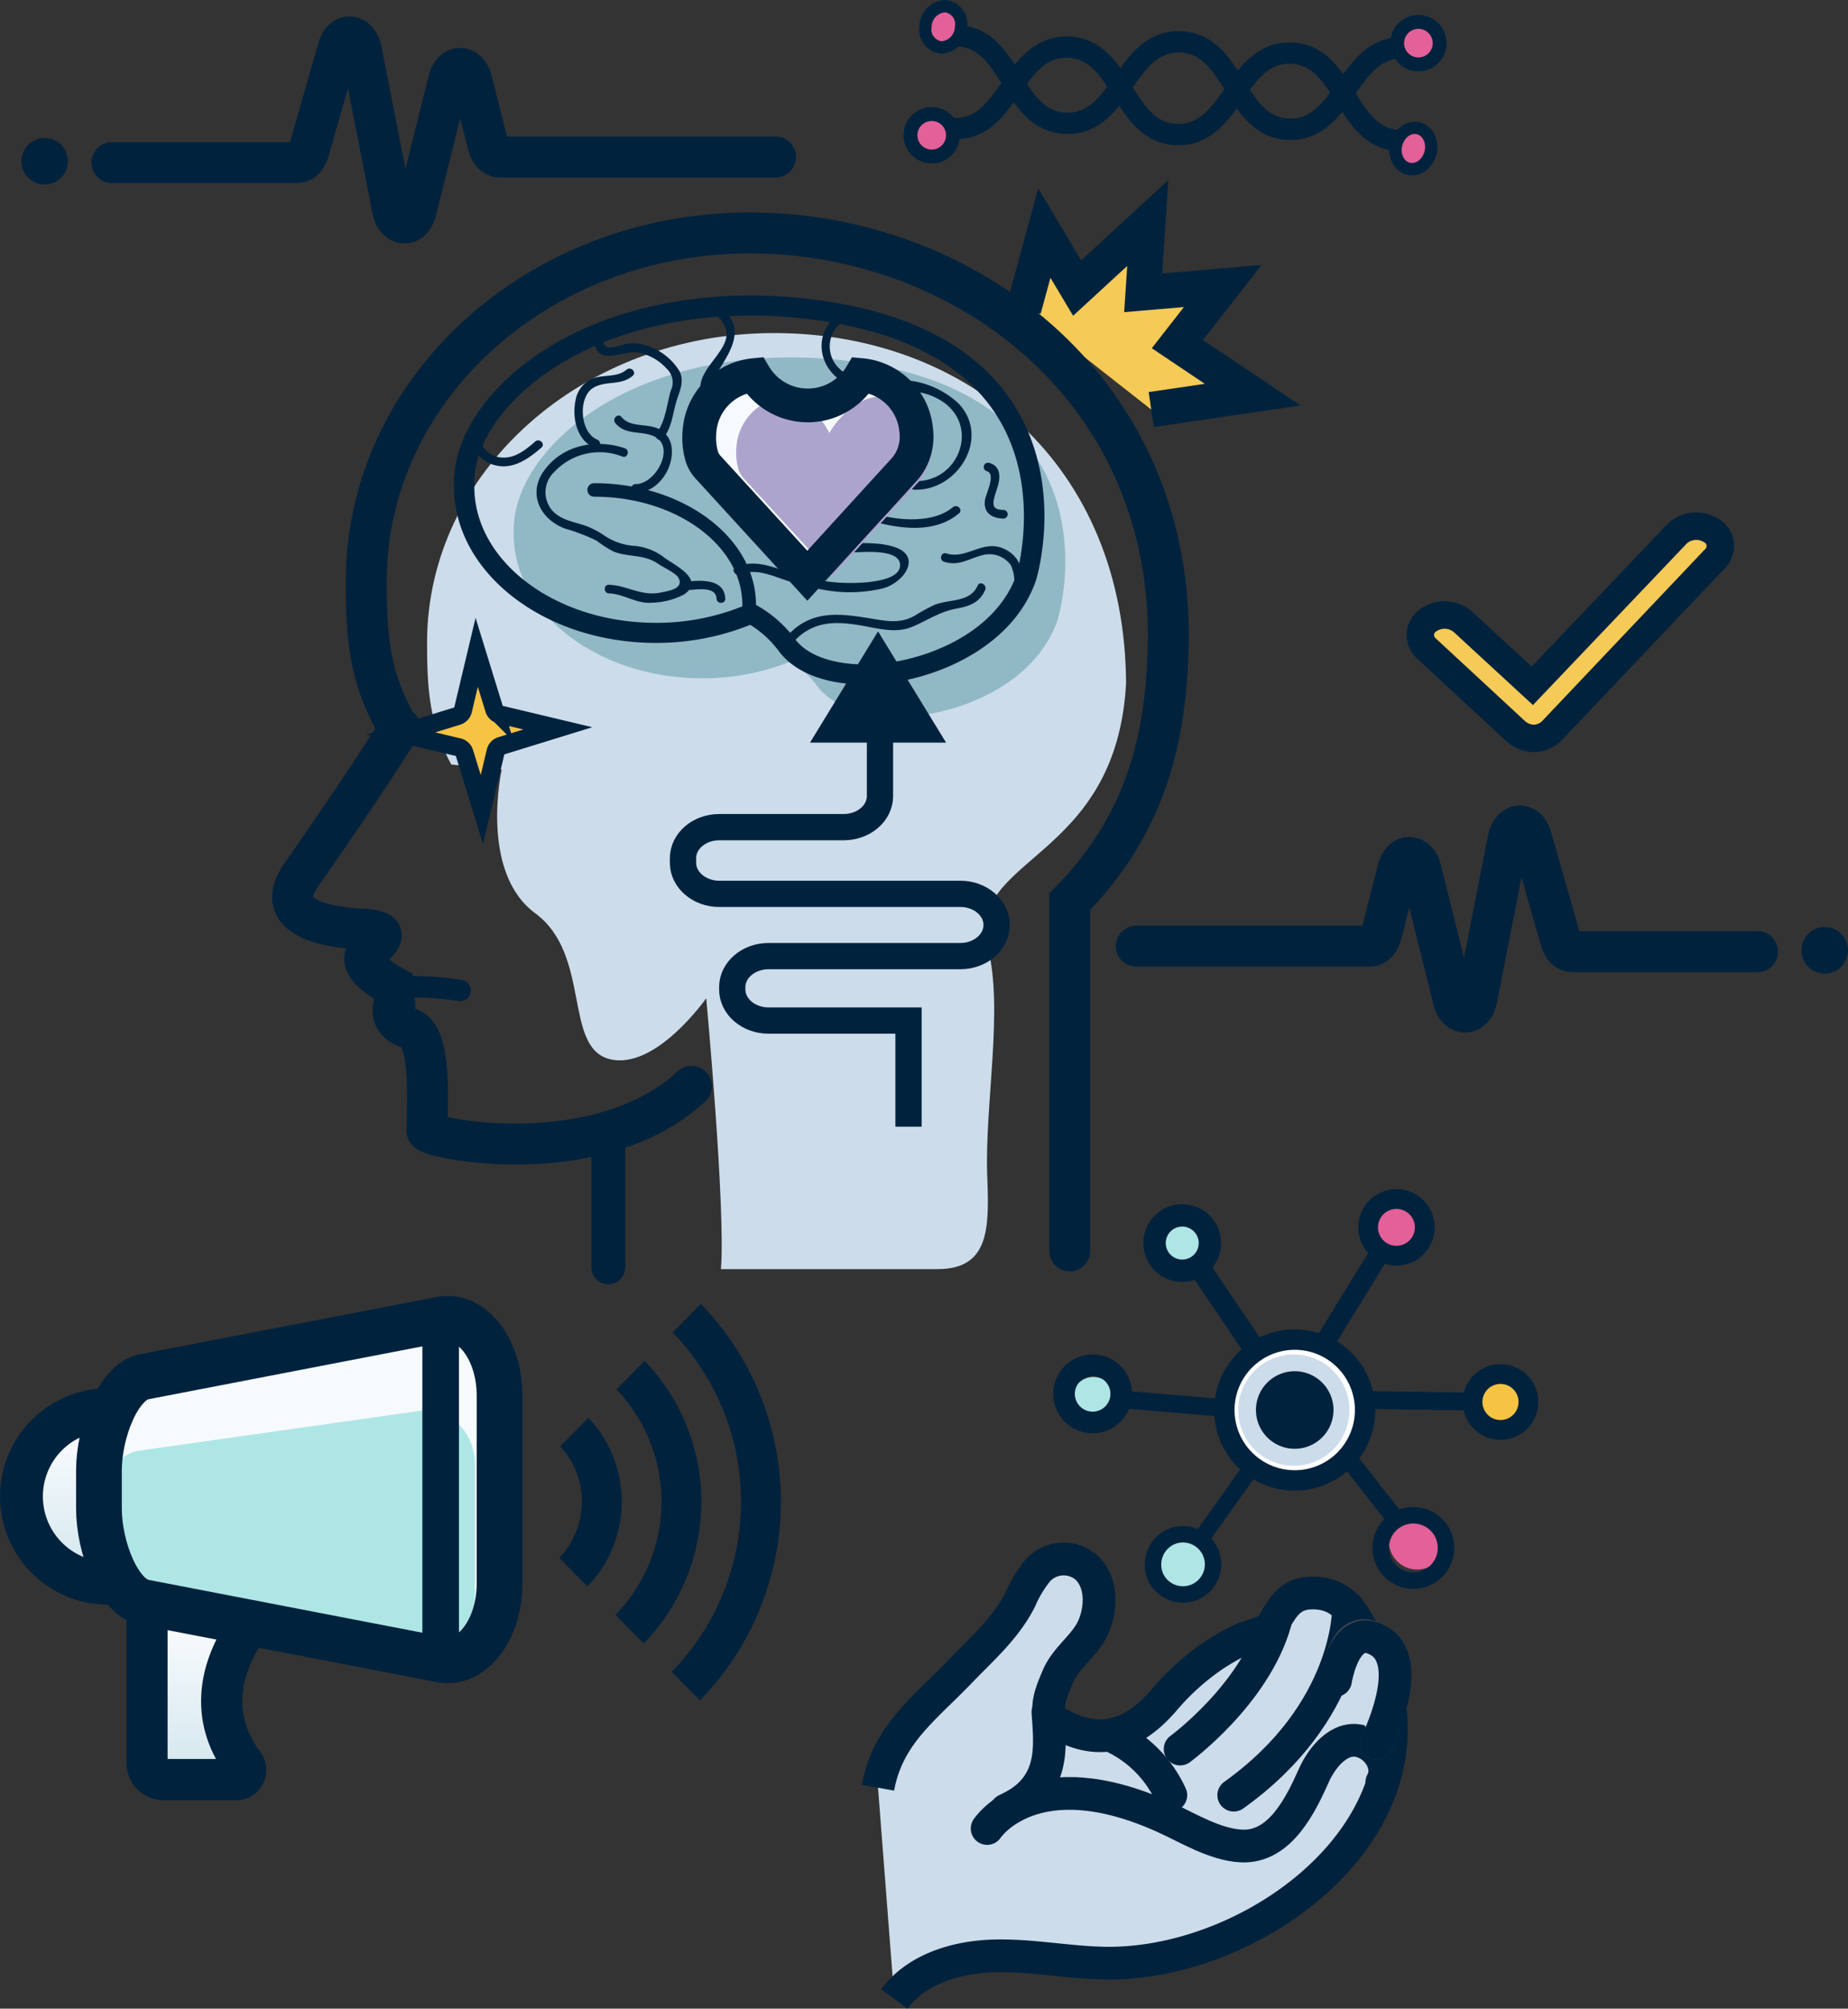 <svg xmlns="http://www.w3.org/2000/svg" xmlns:xlink="http://www.w3.org/1999/xlink" width="231.584" height="251.643" viewBox="0 0 231.584 251.643">
  <rect x="0" y="0" width="231.584" height="251.643" fill="#333333" stroke="none"/>
  <defs>
    <linearGradient id="linear-gradient" x1="0.5" x2="0.5" y2="1" gradientUnits="objectBoundingBox">
      <stop offset="0" stop-color="#fff"/>
      <stop offset="1" stop-color="#d2e6ee"/>
    </linearGradient>
  </defs>
  <g id="Grupo_46257" data-name="Grupo 46257" transform="translate(-1334.22 -2187.273)">
    <g id="Grupo_12238" data-name="Grupo 12238" transform="translate(1336.905 2191.896)">
      <g id="Grupo_12237" data-name="Grupo 12237" transform="translate(0 23.315)">
        <g id="Grupo_12236" data-name="Grupo 12236" transform="translate(0 135.415)">
          <g id="Grupo_12235" data-name="Grupo 12235">
            <g id="Grupo_12226" data-name="Grupo 12226" transform="translate(0 1.336)">
              <path id="Trazado_16083" data-name="Trazado 16083" d="M1280.817,2355.813l-37.189-7.176c-3.243-.625-5.668-6.906-5.668-11.751v-4.755c0-4.845,2.425-11.125,5.668-11.75l37.189-7.177c3.9-.751,7.348,3.743,7.348,9.564v23.482C1288.165,2352.07,1284.712,2356.565,1280.817,2355.813Z" transform="translate(-1228.245 -2312.589)" fill="#f6fafc"/>
              <path id="Trazado_16084" data-name="Trazado 16084" d="M1235.147,2329.59a10.876,10.876,0,1,0,0,21.74" transform="translate(-1223.905 -2317.675)" stroke="#00223d" stroke-miterlimit="10" stroke-width="5.369" fill="url(#linear-gradient)"/>
              <path id="Trazado_16085" data-name="Trazado 16085" d="M1260.472,2365.922s-8.777,9.151-1.651,18.626a1.194,1.194,0,0,1-.952,1.9h-9.13a2.078,2.078,0,0,1-2.064-2.089v-20.7" transform="translate(-1230.936 -2328.195)" stroke="#00223d" stroke-miterlimit="10" stroke-width="5.158" fill="url(#linear-gradient)"/>
              <path id="Trazado_16086" data-name="Trazado 16086" d="M1277.919,2359.474l-35.223-5c-3.071-.436-5.369-4.811-5.369-8.187v-3.313c0-3.376,2.3-7.75,5.369-8.187l35.223-5c3.689-.524,6.959,2.607,6.959,6.663v16.359C1284.878,2356.866,1281.608,2360,1277.919,2359.474Z" transform="translate(-1228.05 -2317.719)" fill="#aee6e6"/>
              <path id="Trazado_16087" data-name="Trazado 16087" d="M1280.817,2355.813l-37.189-7.176c-3.243-.625-5.668-6.906-5.668-11.751v-4.755c0-4.845,2.425-11.125,5.668-11.75l37.189-7.177c3.9-.751,7.348,3.743,7.348,9.564v23.482C1288.165,2352.07,1284.712,2356.565,1280.817,2355.813Z" transform="translate(-1228.245 -2312.589)" fill="none" stroke="#00223d" stroke-miterlimit="10" stroke-width="5.732"/>
              <line id="Línea_140" data-name="Línea 140" y2="41.798" transform="translate(52.536)" fill="#eec251" stroke="#00223d" stroke-miterlimit="10" stroke-width="4.585"/>
            </g>
            <g id="Grupo_12234" data-name="Grupo 12234" transform="translate(67.397)">
              <g id="Grupo_12233" data-name="Grupo 12233">
                <g id="Grupo_12228" data-name="Grupo 12228" transform="translate(14.097)">
                  <g id="Grupo_12227" data-name="Grupo 12227">
                    <path id="Trazado_16088" data-name="Trazado 16088" d="M1345.335,2360.082l-3.529-3.576a30.511,30.511,0,0,0,.121-42.513l3.531-3.574A35.607,35.607,0,0,1,1345.335,2360.082Z" transform="translate(-1341.807 -2310.419)" fill="#00223d"/>
                  </g>
                </g>
                <g id="Grupo_12230" data-name="Grupo 12230" transform="translate(7.05 7.135)">
                  <g id="Grupo_12229" data-name="Grupo 12229">
                    <path id="Trazado_16089" data-name="Trazado 16089" d="M1335.141,2356.135l-3.529-3.572a20.337,20.337,0,0,0,.12-28.249l3.529-3.572A25.426,25.426,0,0,1,1335.141,2356.135Z" transform="translate(-1331.612 -2320.742)" fill="#00223d"/>
                  </g>
                </g>
                <g id="Grupo_12232" data-name="Grupo 12232" transform="translate(0 14.27)">
                  <g id="Grupo_12231" data-name="Grupo 12231">
                    <path id="Trazado_16090" data-name="Trazado 16090" d="M1324.944,2352.189l-3.532-3.573a10.179,10.179,0,0,0,.122-13.98l3.529-3.573A15.274,15.274,0,0,1,1324.944,2352.189Z" transform="translate(-1321.412 -2331.064)" fill="#00223d"/>
                  </g>
                </g>
              </g>
            </g>
          </g>
        </g>
        <path id="Trazado_16091" data-name="Trazado 16091" d="M1530.485,2251.585l12.708-1.865-9.432-6.329,5.682-7.281-9.972.852.585-8.746-8.857,8.151-4.111-6.887-2.6,9.543" transform="translate(-1388.903 -2228.216)" fill="#f5ca56" stroke="#00223d" stroke-miterlimit="10" stroke-width="4.423"/>
      </g>
      <path id="Trazado_16092" data-name="Trazado 16092" d="M1343.181,2272.186h-34.593c-.641,0-1.216-.591-1.443-1.485l-2.059-8.14c-.5-1.985-2.392-1.978-2.887.011l-4.086,16.386c-.516,2.072-2.508,1.966-2.924-.156l-3.923-20.011c-.405-2.069-2.329-2.239-2.9-.257l-3.708,12.956c-.242.846-.8,1.395-1.418,1.395h-23.231" transform="translate(-1248.67 -2257.139)" fill="none" stroke="#00223d" stroke-linecap="round" stroke-miterlimit="10" stroke-width="5.124"/>
      <path id="Trazado_16093" data-name="Trazado 16093" d="M1246.519,2281.286h0a2.925,2.925,0,0,1-2.916-2.916h0a2.925,2.925,0,0,1,2.916-2.916h0a2.925,2.925,0,0,1,2.916,2.916h0A2.924,2.924,0,0,1,1246.519,2281.286Z" transform="translate(-1243.603 -2262.795)" fill="#00223d"/>
    </g>
    <g id="Grupo_12246" data-name="Grupo 12246" transform="translate(1370.88 2216.453)">
      <g id="Grupo_12242" data-name="Grupo 12242" transform="translate(0 0)">
        <path id="Trazado_16094" data-name="Trazado 16094" d="M1443.168,2365.432H1470.3c6.5,0,6.5-5.08,6.241-11.576-.35-8.848,2.063-21,.073-28.708-2.955-11.446,16.057-10.551,17.325-33.074h0v.288c-.008-27.933-20.095-44.2-44.108-44.2s-43.491,17.365-43.491,38.786c0,5.986.318,10.208,3.033,15.269l6.318.64s-2.839,12.814,4.2,17.989,3.52,16.74,9.279,18.262,12.155-7.61,12.155-7.61S1443.771,2357.794,1443.168,2365.432Z" transform="translate(-1389.483 -2235.617)" fill="#ccdcea"/>
        <g id="Grupo_12239" data-name="Grupo 12239">
          <path id="Trazado_16095" data-name="Trazado 16095" d="M1398.666,2290.829c-3-5.695-3.352-10.445-3.352-17.179,0-24.1,21.523-43.637,48.074-43.637s52.443,19.014,52.443,50.453c-.109,11.739-2.269,23.128-12.352,33.325v43.759" transform="translate(-1386.076 -2230.013)" fill="none" stroke="#00223d" stroke-linecap="round" stroke-miterlimit="10" stroke-width="5.124"/>
          <path id="Trazado_16096" data-name="Trazado 16096" d="M1406.35,2390.276c.348,1.049,21.519,5.166,33.134-5.578" transform="translate(-1389.484 -2277.779)" fill="none" stroke="#00223d" stroke-linecap="round" stroke-miterlimit="10" stroke-width="5.124"/>
          <path id="Trazado_16097" data-name="Trazado 16097" d="M1395.409,2319.719s-4.576,7.3-12.382,18.449c-3.9,5.573,3.726,6.619,8.16,6.792,3.547.349,1.242,1.568,0,3.135s3.352,4.006,3.352,4.006l.195,2.089s-1.064,2.264,1.774,3.135,2.338,8.433,2.307,12.887" transform="translate(-1381.949 -2257.713)" fill="none" stroke="#00223d" stroke-linecap="round" stroke-miterlimit="10" stroke-width="5.124"/>
          <path id="Trazado_16098" data-name="Trazado 16098" d="M1407.289,2366.567" transform="translate(-1389.774 -2272.181)" fill="none" stroke="#414651" stroke-miterlimit="10" stroke-width="5.124"/>
          <path id="Trazado_16099" data-name="Trazado 16099" d="M1422.262,2285.441" transform="translate(-1394.398 -2247.129)" fill="none" stroke="#414651" stroke-miterlimit="10" stroke-width="5.124"/>
          <path id="Trazado_16100" data-name="Trazado 16100" d="M1527.5,2306.352" transform="translate(-1426.896 -2253.586)" fill="none" stroke="#414651" stroke-miterlimit="10" stroke-width="5.124"/>
          <path id="Trazado_16101" data-name="Trazado 16101" d="M1399.86,2366.4" transform="translate(-1387.48 -2272.128)" fill="none" stroke="#414651" stroke-miterlimit="10" stroke-width="5.124"/>
        </g>
        <path id="Trazado_16102" data-name="Trazado 16102" d="M1408.6,2367.112s-6.316-1.039-8.3,0" transform="translate(-1387.617 -2272.206)" fill="none" stroke="#00223d" stroke-linecap="round" stroke-miterlimit="10" stroke-width="2.678"/>
        <path id="Trazado_16103" data-name="Trazado 16103" d="M1431.658,2352.834" transform="translate(-1397.299 -2267.94)" fill="none" stroke="#414651" stroke-miterlimit="10" stroke-width="3.125"/>
        <g id="Grupo_12241" data-name="Grupo 12241" transform="translate(20.233 7.84)">
          <path id="Trazado_16104" data-name="Trazado 16104" d="M1470.078,2297.591c-4.485,0-8.171-1.391-10.022-3.891a12.018,12.018,0,0,0-3.328-3.016,29.666,29.666,0,0,1-11.05,2.092c-13.028,0-23.627-8.114-23.627-18.087l0-.237c-.111-4.216,2.339-8.841,6.726-12.692,8.332-7.314,21.748-10.548,35.886-8.653h0c10.9,1.463,18.584,5.489,22.829,11.967,6.064,9.256,2.828,20.011,2.688,20.465-2.563,7.3-10.581,10.909-16.673,11.8A23.805,23.805,0,0,1,1470.078,2297.591Z" transform="translate(-1414.566 -2244.82)" fill="#91b8c5"/>
          <g id="Grupo_12240" data-name="Grupo 12240">
            <path id="Trazado_16105" data-name="Trazado 16105" d="M1511.619,2288.9" transform="translate(-1442.224 -2256.038)" fill="#fff"/>
            <path id="Trazado_16106" data-name="Trazado 16106" d="M1491.685,2272.83" transform="translate(-1436.069 -2251.075)" fill="#fff"/>
            <path id="Trazado_16107" data-name="Trazado 16107" d="M1462.634,2290.092c-4.8,0-8.747-1.505-10.728-4.213a12.9,12.9,0,0,0-3.562-3.264,31.466,31.466,0,0,1-11.829,2.264c-13.946,0-25.292-8.784-25.292-19.582l0-.256c-.119-4.564,2.5-9.571,7.2-13.741,8.92-7.919,23.282-11.419,38.417-9.367h0c11.673,1.583,19.9,5.942,24.439,12.955,6.491,10.021,3.027,21.665,2.877,22.156-2.743,7.9-11.327,11.811-17.848,12.771A25.275,25.275,0,0,1,1462.634,2290.092Zm-14.139-10.286.552.3a15.3,15.3,0,0,1,4.905,4.278c1.893,2.587,6.591,3.736,11.984,2.941,5.816-.857,13.445-4.266,15.8-11.057.019-.064,3.251-11.016-2.612-20.043-4.127-6.354-11.74-10.324-22.629-11.8-14.4-1.953-28,1.316-36.372,8.748-4.149,3.683-6.466,7.995-6.356,11.827v.025l0,.273c0,9.409,10.2,17.065,22.748,17.065a28.716,28.716,0,0,0,11.405-2.3Z" transform="translate(-1411.222 -2241.356)" fill="#00223d"/>
            <path id="Trazado_16108" data-name="Trazado 16108" d="M1455.675,2291.46a.851.851,0,0,1-.855-.847c0-7.471-8.331-13.548-18.571-13.548a.846.846,0,1,1,0-1.692c11.183,0,20.281,6.837,20.281,15.24A.852.852,0,0,1,1455.675,2291.46Z" transform="translate(-1418.686 -2251.86)" fill="#00223d"/>
            <path id="Trazado_16109" data-name="Trazado 16109" d="M1437.238,2268.8c-3.619-1.216-7.789-.426-10.122,2.826-2.047,2.851-.519,6,2.554,7.213a24.719,24.719,0,0,1,4.031,1.535,14.546,14.546,0,0,0,2.123,1.363c1.952.769,3.8.289,5.636,1.567.52.362,2.174,1.139,2.489,1.69.8,1.4-1.224,1.693-2.29,1.9-2.376.453-4.119-.9-6.4-.993-.7-.028-.7,1.055,0,1.083,1.9.074,3.434,1.328,5.376,1.166a9.108,9.108,0,0,0,4.062-1.049c2.621-1.823-1.111-3.6-2.423-4.54a7.179,7.179,0,0,0-3.585-1.508,7.79,7.79,0,0,1-3.89-1.234,10.763,10.763,0,0,0-2.348-1.258c-1.552-.568-3.326-.734-4.426-2.115a3.51,3.51,0,0,1,.4-4.693,7.761,7.761,0,0,1,8.528-1.906c.668.224.955-.821.291-1.044Z" transform="translate(-1415.841 -2249.665)" fill="#00223d"/>
            <path id="Trazado_16110" data-name="Trazado 16110" d="M1414.306,2265.763a3.977,3.977,0,0,0,2.914,4.213c2.293.642,4.255-.764,5.9-2.184.532-.459-.245-1.222-.774-.765-1.176,1.017-2.523,2.13-4.184,2.007a2.921,2.921,0,0,1-2.76-3.271c.091-.688-1-.682-1.094,0Z" transform="translate(-1412.165 -2248.734)" fill="#00223d"/>
            <path id="Trazado_16111" data-name="Trazado 16111" d="M1442.958,2272.776c2.73.027,4.755-2.967,4.522-5.5a2.924,2.924,0,0,0-1.73-2.538c-1.474-.654-3.443-.1-4.564-1.439-.449-.538-1.219.231-.774.765,1.266,1.517,3.073.94,4.718,1.593,2.991,1.188.387,6.067-2.171,6.042a.541.541,0,0,0,0,1.082Z" transform="translate(-1420.194 -2248.074)" fill="#00223d"/>
            <path id="Trazado_16112" data-name="Trazado 16112" d="M1435.908,2263.489c-2.179-.864-2.459-5.361-.437-6.511,1.574-.9,3.4-.2,4.886-1.472.532-.458-.244-1.22-.774-.765-1.2,1.03-2.926.559-4.314,1.143a3.587,3.587,0,0,0-2.073,2.7c-.457,2.177.152,5.053,2.42,5.953.654.259.937-.787.291-1.043Z" transform="translate(-1417.964 -2245.446)" fill="#00223d"/>
            <path id="Trazado_16113" data-name="Trazado 16113" d="M1453.912,2294.208c1.034-.087,3.171-.394,3.231,1.1.027.694,1.122.7,1.094,0-.092-2.3-2.556-2.336-4.326-2.187-.7.059-.7,1.142,0,1.083Z" transform="translate(-1424.242 -2257.326)" fill="#00223d"/>
            <path id="Trazado_16114" data-name="Trazado 16114" d="M1489.384,2279.539c-2.15,1.806-5.767,1.716-8.382,1.169-2.45-.511-4.672-1.845-7.26-1.56-2.432.269-6.851,3.268-2.95,5.122a14.63,14.63,0,0,0,6.127.92c1.158,0,6.023-.525,5.85,1.72-.12,1.552-2.885,1.875-4.006,2.016a22.709,22.709,0,0,1-9.636-1.158c-2.36-.73-4.526-1.751-6.936-.743-.646.271-.089,1.2.552.935,2.049-.857,4.176.26,6.094.852a32.216,32.216,0,0,0,4.774,1.144,17.916,17.916,0,0,0,6.939-.234c2.753-.7,5.159-4.174,1.283-5.274-2.867-.814-5.935-.068-8.851-.675a5.038,5.038,0,0,1-1.68-.487c-1.355-.873-.02-2.2.973-2.694,1.7-.85,3.9-.273,5.585.267,3.834,1.227,8.883,2.313,12.3-.554.537-.451-.24-1.213-.774-.765Z" transform="translate(-1426.872 -2253.014)" fill="#00223d"/>
            <path id="Trazado_16115" data-name="Trazado 16115" d="M1457.585,2244.256c4.642,3.832-3.24,6.487-1.569,10.358.4.928,1.741,1.218,1.086,2.52-.355.706-1.087.885-1.37,1.731-.627,1.877.335,3.2,1.963,4.072.62.332,1.173-.6.552-.935a2.487,2.487,0,0,1-.937-3.636c.326-.381.78-.543,1.046-.994a1.83,1.83,0,0,0,.307-.971c0-.833-.509-1.016-.94-1.578-1.012-1.318-.556-2.039.249-3.321,1.76-2.8,3.5-5.438.386-8.011-.537-.444-1.315.318-.773.765Z" transform="translate(-1424.907 -2241.974)" fill="#00223d"/>
            <path id="Trazado_16116" data-name="Trazado 16116" d="M1445.262,2261.653c1.082-1.215,1.232-2.992,1.657-4.495.379-1.337,1.1-2.565.451-3.911a7.417,7.417,0,0,0-4.127-3.23,5.24,5.24,0,0,0-2.3-.262c-.746.08-2.981,1.152-3.128-.167-.075-.685-1.171-.693-1.094,0,.335,3.028,3.439,1.021,5.342,1.282a6.453,6.453,0,0,1,3.713,2.065,2.319,2.319,0,0,1,.489,2.7c-.464,1.56-.686,4.027-1.774,5.25-.464.521.307,1.289.773.765Z" transform="translate(-1419.094 -2243.738)" fill="#00223d"/>
            <path id="Trazado_16117" data-name="Trazado 16117" d="M1472.324,2300.893c2.439-2.685,5.282-2.651,8.642-2.06,2.038.359,4.23.984,6.228.155,1.981-.822,3.428-1.9,5.609-2.3,1.61-.291,2.884-.764,3.566-2.327.276-.632-.666-1.184-.944-.546-.929,2.126-3.554,1.679-5.4,2.411a24.046,24.046,0,0,0-2.547,1.392c-1.633.881-3.078.71-4.853.415-4.2-.7-7.931-1.366-11.07,2.091-.469.517.3,1.284.773.765Z" transform="translate(-1429.806 -2257.469)" fill="#00223d"/>
            <path id="Trazado_16118" data-name="Trazado 16118" d="M1509.659,2292.5c.265-2.223.028-4.3-2.213-5.363-2.644-1.259-4.733,1.378-7.254.561-.671-.217-.959.828-.291,1.044,1.816.588,3.025-.347,4.73-.8a3.318,3.318,0,0,1,3.647,1.237,5.137,5.137,0,0,1,.287,3.317c-.082.69,1.012.684,1.094,0Z" transform="translate(-1438.489 -2255.388)" fill="#00223d"/>
            <path id="Trazado_16119" data-name="Trazado 16119" d="M1509.716,2277.577c-.907-.024-1.36-.251-1.212-1.178.108-.677.393-1.32.561-1.982.3-1.181.216-2.372-1.147-2.745a.542.542,0,0,0-.291,1.043c1.219.334-.1,2.809-.216,3.63-.214,1.569.811,2.274,2.305,2.313a.541.541,0,0,0,0-1.082Z" transform="translate(-1440.872 -2250.711)" fill="#00223d"/>
            <path id="Trazado_16120" data-name="Trazado 16120" d="M1489.483,2266.577c5.494.187,9.624-6.61,5.494-10.851a11.029,11.029,0,0,0-7.475-2.9c-2.531-.087-5.382.583-7.387-1.4a3.818,3.818,0,0,1,.742-6.144c.585-.383.037-1.321-.552-.934-4.167,2.728-2.67,8.347,2.036,9.434,3.587.828,7.191-.447,10.544,1.668,4.874,3.075,2.225,10.243-3.4,10.052-.7-.024-.7,1.058,0,1.083Z" transform="translate(-1431.801 -2242.249)" fill="#00223d"/>
          </g>
          <path id="Trazado_16121" data-name="Trazado 16121" d="M1482.713,2263.738c-.007-.163-.019-.326-.037-.491a7.118,7.118,0,0,0-6.6-6.374,7.579,7.579,0,0,1-12.741,0,7.118,7.118,0,0,0-6.573,6.5,7.431,7.431,0,0,0,.234,2.656,3.2,3.2,0,0,0,.768,1.362l11.89,12.453,11.531-12.1A5.491,5.491,0,0,0,1482.713,2263.738Z" transform="translate(-1425.275 -2246.145)" fill="#f6fafc"/>
          <path id="Trazado_16122" data-name="Trazado 16122" d="M1486.728,2266.389c-.007-.158-.019-.318-.035-.479a6.8,6.8,0,0,0-6.186-6.216c-2.523-.134-5.241,2.408-6.443,4.539-1.208-2.14-2.965-4.686-5.5-4.537a6.807,6.807,0,0,0-6.162,6.339,7.521,7.521,0,0,0,.219,2.591,3.151,3.151,0,0,0,.72,1.327l11.147,12.145,10.81-11.8A5.482,5.482,0,0,0,1486.728,2266.389Z" transform="translate(-1427.016 -2247.017)" fill="#ada4ce"/>
          <path id="Trazado_16123" data-name="Trazado 16123" d="M1482.915,2263.288c-.007-.178-.02-.358-.039-.538a7.616,7.616,0,0,0-6.917-6.975,7.769,7.769,0,0,1-13.359,0,7.626,7.626,0,0,0-6.891,7.113,8.494,8.494,0,0,0,.245,2.907,3.556,3.556,0,0,0,.805,1.49l12.466,13.627,12.09-13.24A6.161,6.161,0,0,0,1482.915,2263.288Z" transform="translate(-1424.949 -2245.805)" fill="none" stroke="#00223d" stroke-miterlimit="10" stroke-width="4.229"/>
        </g>
      </g>
      <path id="Trazado_16124" data-name="Trazado 16124" d="M1401.57,2316.2l7.123-2.2a.983.983,0,0,0,.666-.713l1.727-7.252,2.2,7.123a.984.984,0,0,0,.712.667l7.253,1.728-7.122,2.2a.984.984,0,0,0-.667.712l-1.727,7.253-2.2-7.123a.986.986,0,0,0-.713-.667Z" transform="translate(-1388.008 -2253.487)" fill="#f6c343" stroke="#00223d" stroke-miterlimit="10" stroke-width="2.279"/>
      <path id="Trazado_16125" data-name="Trazado 16125" d="M1477.424,2319.6v8.626c0,2.151-2.036,3.895-4.548,3.895h-15.591c-2.511,0-4.547,1.744-4.547,3.9v.557c0,2.151,2.036,3.9,4.547,3.9h30.209c2.511,0,4.547,1.744,4.547,3.9h0c0,2.151-2.036,3.9-4.547,3.9h-24.037c-2.511,0-4.547,1.743-4.547,3.895v.279c0,2.151,2.036,3.9,4.547,3.9H1481v13.293" transform="translate(-1403.808 -2257.677)" fill="none" stroke="#00223d" stroke-miterlimit="10" stroke-width="3.29"/>
      <path id="Trazado_16126" data-name="Trazado 16126" d="M1475.764,2316.171h17.053l-8.526-13.936Z" transform="translate(-1410.919 -2252.315)" fill="#00223d"/>
      <line id="Línea_141" data-name="Línea 141" y2="17.114" transform="translate(39.571 112.48)" fill="none" stroke="#00223d" stroke-linecap="round" stroke-miterlimit="10" stroke-width="4.229"/>
      <g id="Grupo_12243" data-name="Grupo 12243" transform="translate(73.371 166.127)">
        <path id="Trazado_16127" data-name="Trazado 16127" d="M1554.572,2305.822c1.181-6.614,5.8-9.891,10.145-14.407,2.8-2.91,5.853-5.546,7.67-9.152a15.266,15.266,0,0,1,2.188-3.632,4.363,4.363,0,0,1,6.164-.35c1.877,1.825,1.823,4.831.932,7.125-.98,2.522-3.473,3.958-4.541,6.445-.814,1.9-2.043,4.65-.213,5.756,6.692,4.047,11.129-.022,13.589-2.866a30.714,30.714,0,0,1,6.045-5.444,27.857,27.857,0,0,1,3.634-2.059c.94-.443,3.261-.859,3.784-1.758,1.4-2.41,2.34-4.365,5.832-4.011,3.394.343,4.544,2.995,5.985,5.61,11.922,21.638-12.864,41.119-32.889,40.719-4.652-.093-9.27-1.05-13.921-.9s-9.591,1.647-12.362,5.386" transform="translate(-1554.572 -2277.166)" fill="#ccdcea" stroke="#00223d" stroke-miterlimit="10" stroke-width="4.1"/>
        <path id="Trazado_16128" data-name="Trazado 16128" d="M1577.787,2317.18c6.263-2.783,5.538-7.974,5.243-12.268" transform="translate(-1561.741 -2285.734)" fill="none" stroke="#00223d" stroke-linecap="round" stroke-miterlimit="10" stroke-width="4.1"/>
        <path id="Trazado_16129" data-name="Trazado 16129" d="M1623.813,2315.281c1.088-1.89-.335-4.487-2.62-5.129-2.709-.761-4.935,2.143-5.85,4.181-1.615,3.6-4.209,9.189-9.136,8.936-3.326-.171-6.625-2.239-9.58-3.582-16.482-7.492-22.271,1.392-22.271,1.392" transform="translate(-1560.681 -2287.313)" fill="none" stroke="#00223d" stroke-linecap="round" stroke-miterlimit="10" stroke-width="4.1"/>
        <path id="Trazado_16130" data-name="Trazado 16130" d="M1596.915,2309.238a14.885,14.885,0,0,1,7.422,7.423" transform="translate(-1567.647 -2287.07)" fill="#fff" stroke="#00223d" stroke-linecap="round" stroke-miterlimit="10" stroke-width="4.1"/>
        <path id="Trazado_16131" data-name="Trazado 16131" d="M1609.345,2304.5s9.353-6.828,11.926-15.932" transform="translate(-1571.486 -2280.687)" fill="none" stroke="#00223d" stroke-linecap="round" stroke-miterlimit="10" stroke-width="4.1"/>
        <path id="Trazado_16132" data-name="Trazado 16132" d="M1633.443,2286.084s.232,12.989-14.381,23.427" transform="translate(-1574.486 -2279.92)" fill="none" stroke="#00223d" stroke-linecap="round" stroke-miterlimit="10" stroke-width="4.1"/>
        <path id="Trazado_16133" data-name="Trazado 16133" d="M1642.783,2304.547s4.871-9.742.464-12.757-5.205,4.041-5.205,4.041" transform="translate(-1580.347 -2281.45)" fill="none" stroke="#414651" stroke-linecap="round" stroke-miterlimit="10" stroke-width="4.1"/>
        <path id="Trazado_16134" data-name="Trazado 16134" d="M1642.621,2304.61s4.979-9.906.464-12.758c-4.406-2.783-5.566,4.871-5.566,4.871" transform="translate(-1580.185 -2281.513)" fill="#ccdcea" stroke="#00223d" stroke-linecap="round" stroke-miterlimit="10" stroke-width="4.1"/>
      </g>
      <g id="Grupo_12245" data-name="Grupo 12245" transform="translate(96.683 121.037)">
        <g id="Grupo_12244" data-name="Grupo 12244">
          <path id="Trazado_16135" data-name="Trazado 16135" d="M1618.514,2250.592a8.82,8.82,0,1,0,3.3-12.03A8.821,8.821,0,0,0,1618.514,2250.592Z" transform="translate(-1597.271 -2219.798)" fill="#fff" stroke="#00223d" stroke-miterlimit="10" stroke-width="2.554"/>
          <line id="Línea_142" data-name="Línea 142" x2="6.029" y2="7.679" transform="translate(35.928 32.926)" fill="none" stroke="#00223d" stroke-miterlimit="10" stroke-width="2.211"/>
          <path id="Trazado_16136" data-name="Trazado 16136" d="M1620.805,2250.567a6.975,6.975,0,1,0,2.585-9.552A7,7,0,0,0,1620.805,2250.567Z" transform="translate(-1598.05 -2220.632)" fill="#ccdcea"/>
          <path id="Trazado_16137" data-name="Trazado 16137" d="M1590.135,2248.149a2.65,2.65,0,1,0,.99-3.615A2.651,2.651,0,0,0,1590.135,2248.149Z" transform="translate(-1588.758 -2221.893)" fill="#aee6e6"/>
          <path id="Trazado_16138" data-name="Trazado 16138" d="M1648.032,2274.669a3.539,3.539,0,1,0,.4-4.989A3.538,3.538,0,0,0,1648.032,2274.669Z" transform="translate(-1606.483 -2229.504)" fill="#e36099"/>
          <path id="Trazado_16139" data-name="Trazado 16139" d="M1642.824,2217.547a3.525,3.525,0,1,0,1.69-4.691A3.524,3.524,0,0,0,1642.824,2217.547Z" transform="translate(-1605.032 -2212.114)" fill="#e36099"/>
          <path id="Trazado_16140" data-name="Trazado 16140" d="M1643.766,2216.99a3.547,3.547,0,1,0,1.7-4.72A3.546,3.546,0,0,0,1643.766,2216.99Z" transform="translate(-1605.322 -2211.933)" fill="none" stroke="#00223d" stroke-miterlimit="10" stroke-width="2.477"/>
          <path id="Trazado_16141" data-name="Trazado 16141" d="M1605.475,2220.536a3.467,3.467,0,1,0,.527-4.875A3.467,3.467,0,0,0,1605.475,2220.536Z" transform="translate(-1593.366 -2212.847)" fill="#aee6e6" stroke="#00223d" stroke-miterlimit="10" stroke-width="2.803"/>
          <path id="Trazado_16142" data-name="Trazado 16142" d="M1646.267,2275.406a4.091,4.091,0,1,0,1.466-5.6A4.09,4.09,0,0,0,1646.267,2275.406Z" transform="translate(-1606.026 -2229.632)" fill="none" stroke="#00223d" stroke-miterlimit="10" stroke-width="2.064"/>
          <path id="Trazado_16143" data-name="Trazado 16143" d="M1588.768,2247.414a3.582,3.582,0,1,0,1.34-4.885A3.581,3.581,0,0,0,1588.768,2247.414Z" transform="translate(-1588.298 -2221.236)" fill="none" stroke="#00223d" stroke-miterlimit="10" stroke-width="2.708"/>
          <path id="Trazado_16144" data-name="Trazado 16144" d="M1662.911,2249.034a3.5,3.5,0,1,0,1.06-4.836A3.5,3.5,0,0,0,1662.911,2249.034Z" transform="translate(-1611.167 -2221.725)" fill="#f6c343" stroke="#00223d" stroke-miterlimit="10" stroke-width="2.477"/>
          <path id="Trazado_16145" data-name="Trazado 16145" d="M1623.727,2250.4a4.859,4.859,0,1,0,1.817-6.627A4.859,4.859,0,0,0,1623.727,2250.4Z" transform="translate(-1599.042 -2221.569)" fill="#00223d"/>
          <line id="Línea_143" data-name="Línea 143" x1="13.215" y1="1.118" transform="translate(6.814 25.06)" fill="none" stroke="#00223d" stroke-miterlimit="10" stroke-width="2.211"/>
          <line id="Línea_144" data-name="Línea 144" y1="10.138" x2="7.198" transform="translate(16.842 32.874)" fill="none" stroke="#00223d" stroke-miterlimit="10" stroke-width="2.064"/>
          <line id="Línea_145" data-name="Línea 145" y1="12.535" x2="7.706" transform="translate(32.249 6.125)" fill="none" stroke="#00223d" stroke-miterlimit="10" stroke-width="2.477"/>
          <line id="Línea_146" data-name="Línea 146" x2="13.442" y2="0.186" transform="translate(38.021 25.181)" fill="none" stroke="#00223d" stroke-miterlimit="10" stroke-width="2.233"/>
          <line id="Línea_147" data-name="Línea 147" x1="6.701" y1="9.896" transform="translate(17.016 8.668)" fill="none" stroke="#00223d" stroke-miterlimit="10" stroke-width="2.708"/>
          <path id="Trazado_16146" data-name="Trazado 16146" d="M1604.79,2278.106a3.77,3.77,0,1,0,1.855-5.083A3.827,3.827,0,0,0,1604.79,2278.106Z" transform="translate(-1593.283 -2230.698)" fill="#aee6e6" stroke="#00223d" stroke-miterlimit="10" stroke-width="2.058"/>
        </g>
      </g>
    </g>
    <path id="Trazado_16147" data-name="Trazado 16147" d="M1615.858,2359.3h29.28c.641,0,1.216-.592,1.443-1.485l2.06-8.139c.5-1.985,2.391-1.979,2.886.01l4.086,16.386c.516,2.072,2.508,1.965,2.925-.155l3.922-20.012c.4-2.068,2.33-2.239,2.9-.257l3.708,12.956c.243.845.8,1.395,1.418,1.395h23.231" transform="translate(-139.25 -53.5)" fill="none" stroke="#00223d" stroke-linecap="round" stroke-miterlimit="10" stroke-width="5.124"/>
    <path id="Trazado_16148" data-name="Trazado 16148" d="M1739.382,2368.4h0a2.925,2.925,0,0,0,2.916-2.916h0a2.925,2.925,0,0,0-2.916-2.916h0a2.924,2.924,0,0,0-2.916,2.916h0A2.925,2.925,0,0,0,1739.382,2368.4Z" transform="translate(-176.494 -59.156)" fill="#00223d"/>
    <g id="Grupo_12249" data-name="Grupo 12249" transform="translate(1448.318 2188.043)">
      <g id="Grupo_12247" data-name="Grupo 12247" transform="translate(5.471 5.132)">
        <path id="Trazado_16149" data-name="Trazado 16149" d="M1617.832,2399.808c-6.983-.188-6.7-10.761-13.681-10.95s-7.269,10.385-14.253,10.2-6.7-10.761-13.684-10.949-7.27,10.384-14.254,10.2" transform="translate(-1561.961 -2388.102)" fill="none" stroke="#00223d" stroke-linecap="round" stroke-miterlimit="10" stroke-width="2.664"/>
      </g>
      <g id="Grupo_12248" data-name="Grupo 12248" transform="translate(5.846 3.723)">
        <path id="Trazado_16150" data-name="Trazado 16150" d="M1562.5,2386.063c6.983.188,6.7,10.761,13.681,10.95s7.269-10.384,14.252-10.2,6.7,10.761,13.684,10.95,7.27-10.385,14.255-10.2" transform="translate(-1562.504 -2386.063)" fill="none" stroke="#00223d" stroke-linecap="round" stroke-miterlimit="10" stroke-width="2.664"/>
      </g>
      <ellipse id="Elipse_628" data-name="Elipse 628" cx="2.609" cy="2.212" rx="2.609" ry="2.212" transform="matrix(0.243, -0.97, 0.97, 0.243, 60.24, 19.828)" fill="#e36099" stroke="#00223d" stroke-miterlimit="10" stroke-width="1.54"/>
      <path id="Trazado_16151" data-name="Trazado 16151" d="M1561.215,2383.324a2.617,2.617,0,0,1-2.451,2.527,2.263,2.263,0,0,1-2-2.647,2.615,2.615,0,0,1,2.452-2.527A2.264,2.264,0,0,1,1561.215,2383.324Z" transform="translate(-1554.881 -2380.677)" fill="#e36099" stroke="#00223d" stroke-miterlimit="10" stroke-width="1.54"/>
      <circle id="Elipse_629" data-name="Elipse 629" cx="2.661" cy="2.661" r="2.661" transform="translate(0 13.516)" fill="#e36099" stroke="#00223d" stroke-miterlimit="10" stroke-width="1.736"/>
      <circle id="Elipse_630" data-name="Elipse 630" cx="2.661" cy="2.661" r="2.661" transform="translate(59.897 4.901) rotate(-49.027)" fill="#e36099" stroke="#00223d" stroke-miterlimit="10" stroke-width="1.736"/>
    </g>
    <path id="Trazado_16152" data-name="Trazado 16152" d="M1681.551,2316.5a3.454,3.454,0,0,1-2.269-.939l-11.144-10.325a2.229,2.229,0,0,1,.245-3.555,3.517,3.517,0,0,1,4.291.189l8.726,8.038,18.132-19.033a3.5,3.5,0,0,1,4.268-.429,2.215,2.215,0,0,1,.518,3.508l-20.375,21.486a3.283,3.283,0,0,1-2.3,1.061Z" transform="translate(-155.156 -36.719)" fill="#f5ca56" stroke="#00223d" stroke-miterlimit="10" stroke-width="3.438"/>
  </g>
</svg>

